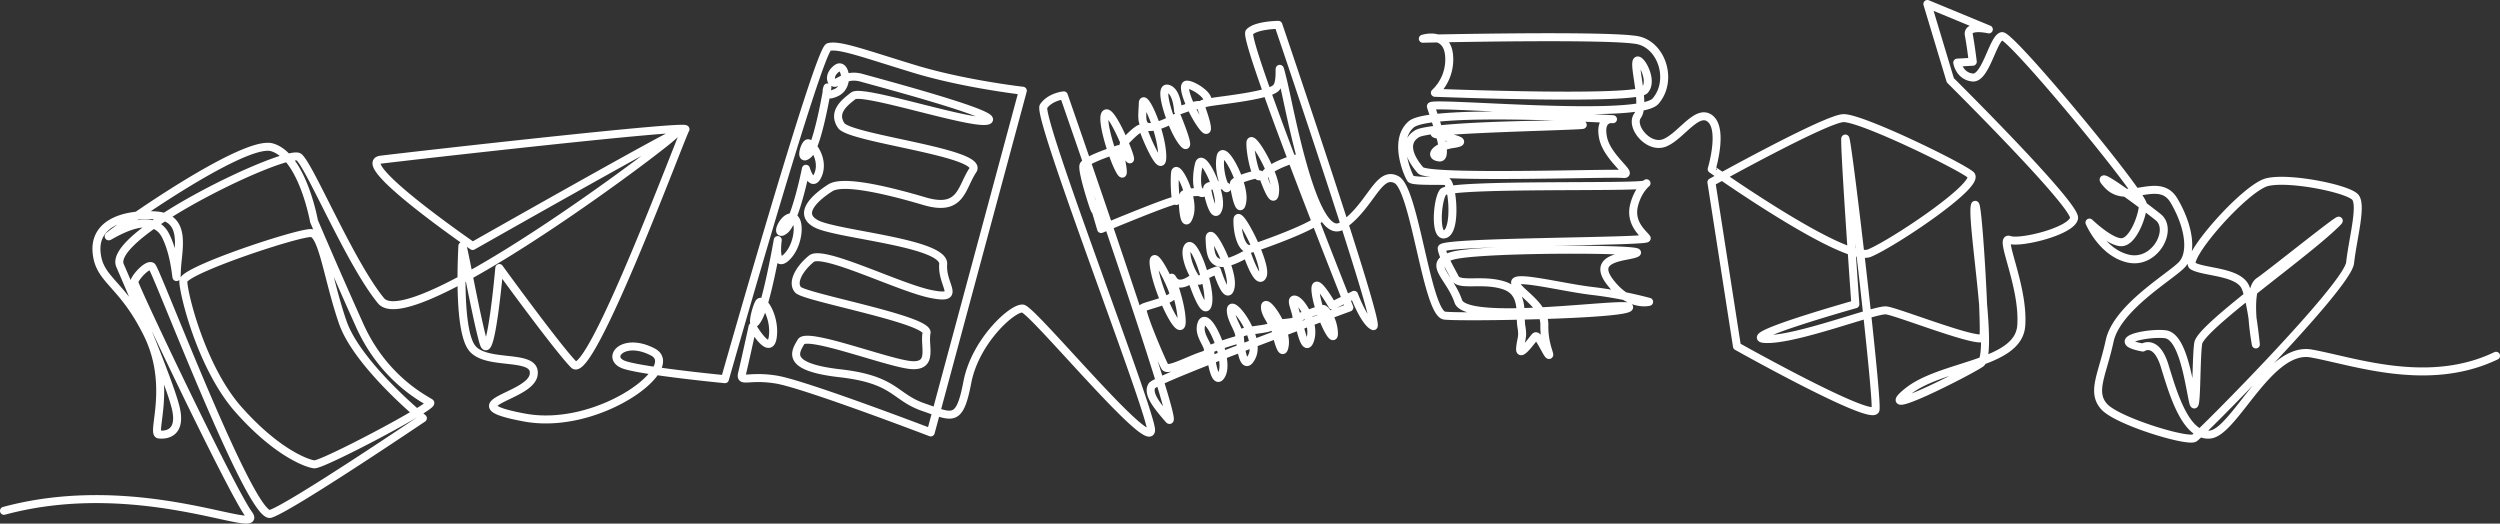 <svg xmlns="http://www.w3.org/2000/svg" viewBox="0 0 3131.7 655.88"><rect x="0" y="0" width="3131.7" height="655.88" fill="#333333" stroke="none"/><defs><style>.cls-1{fill:none;stroke:#fff;stroke-linecap:round;stroke-linejoin:round;stroke-width:10px;fill-rule:evenodd;}</style></defs><g id="Layer_2" data-name="Layer 2"><g id="Layer_1-2" data-name="Layer 1"><path class="cls-1" d="M5,639.89c170.76-46.14,328.41,34,306.5,4.15S168,358.54,168.2,353.45s16.5-23.63,22.08-19.6,123.84,317.32,148.4,309.87S529.73,523.89,529.73,523.89s-82.16-67.23-100.46-120.36S404.24,293.6,390,292,230.1,338.38,229.65,351.93s22.13,108,69,161,85,67.61,95,68.74S544.49,508.54,538.9,504.5s-57.66-28.69-88.34-96.86-57.2-130.56-57.2-130.56-14.49-81.43-52.63-92.55c-13.62-4-45.67,10.31-80.47,29.86-62.63,35.21-134.16,87.53-122.94,81.14,17.46-9.9,55.23-29.39,70-.54s13.39,69.53,14.23,44.11,13.63-66.42-26.23-69.25-77.41,9.89-74.35,45.92,31.57,37.6,63.66,102.49,4.4,124.87,14.37,126,28.65-1.86,21.12-33.4-52.5-138.77-69.74-178.15S360.67,185.1,374.55,196.85s64.21,133,102.68,179.82S860.08,162.22,845.68,167.35s-253.61,140.8-253.61,140.8S441.32,204.44,477.1,200s386-44.25,381.56-38S739.6,477.93,718.83,456.85s-93.37-121.12-93.37-121.12-10.94,124.58-20,92.93-26.06-127-26.27-120.27-6,103,11.78,127.13,82.6,6,77.46,34.33-103.9,35.86-11.6,53.15,198.85-62.5,160.89-82.13-60.18,8.47-34.73,16.47S908.09,475,908.09,475s117.07-412.46,130-416.06,45.28,8.53,107.35,27.43,135.82,27.29,135.82,27.29L1165.92,541.68s-158.13-60.5-193.64-66.24-45.79,5-42.56-8.24,13-58,13-58,21.74,38.18,25.31,13.08-12.83-50.73-17.33-42.75-11.06,37.82-.53,18.63,24.13-97.45,24.13-97.45-5.31,36.74,10.8,21.59,18.46-48.8,7.1-50.09-22.11,26.33-9,15.93,26.36-76.7,26.36-76.7,7.81,26.32,15.47,6.85c.31-.79.58-1.58.82-2.38,5.52-18.72-9.85-37.56-14-36.4-4.31,1.21-10.65,24.21,1,13.67s23.68-83.67,23.68-83.67-6.1,14.54,11.21,6.36,11-37.67.83-30.37-9,17.59-3.35,18.23,14.56-11.88,34.32-6.25,176.57,47.17,157.91,53.51-156.86-39.85-168.48-31-26.19,20.73-15.26,37.21,179.83,34,165,56S1204.65,265.8,1158,252s-101.79-26.83-117.74-16.78-43.63,32.34-16.93,45.56,160.33,23.31,158.19,50.22,24.44,45.22-15.25,37.31-135.26-56.11-149.84-44.2S991.4,353.54,999.68,363s164.33,37.36,161,54,8.86,41.8-18.2,40.43-131.45-42.15-138.94-29.4-20.85,31.64,48.82,39.56,67.65,29.8,104.4,42.48,45.1,20.43,55-31.17,56.63-93.81,69.42-92.37S1449,577,1441.67,536.23s-143.09-390.87-134.44-403.11,25.37-13.64,25.37-13.64,147.88,424.48,131.62,406-27-33-21.23-42.27,247.29-98,247.29-98-133.74-336.08-125.19-345,36.3-9.07,36.3-9.07,130,382,118.94,377.39-24.12-39.2-24.12-39.2L1669,382.83s-24-42.51-20.94-16.74S1671.52,434,1671,417.31s-10.42-29.92-13.2-30.23S1626,397.84,1626,397.84s8.13,48.46,15.1,28.24-10.87-49.87-19.2-50.82,8.68,25.31-.65,27.56-24.15,1.67-24.24,5,9.11,46.38,12.4,24.63-24.52-60.27-24.81-48.14,15.23,22.72,4.94,26-36.26,3.62-36.4,9.14,3.4,51.27,15.12,27.16-26-73.72-26.42-58.3,19.58,34.29,5.57,38.23-31.81,10.76-31.81,10.76,5.24,51.5,15,31.58-18.42-81.72-25.35-63.71,19.57,34.29,1.8,40-44.11,20.44-47.68,14.5-31.63-71.08-27.85-73.95,39.21-9.92,38.48-17.74-29.86-67.47-24.24-32.59,35.72,93.6,34.55,65.82-17.93-62.83-10.8-51,23.2-.68,23.2-.68,16.37,50.49,20.56,31.08-17.47-81.54-25.14-71.36S1499,358,1503.8,350.79s20.69-12,20.69-12,12.9,41.25,17.11,20.73-26.81-79.25-26.34-60.44,3,29.05,14.09,30.32,32.74-11.74,32.74-11.74,13.84,41.34,19.73,27.64-31.29-86.35-31.69-69.85,5.54,39.27,16.74,36.12,86-29.95,86.18-38.77-30.67-74.07-30.67-74.07-43.83,12.66-38.6,26.49,13.12,32.38,13.58,12.57-30.66-72.94-31-58.66,7.2,47.13,12,41.06-32.55,5.12-32.66,9.52,7.28,43.86,10.58,22.16-24.16-73.33-27.39-55,6.38,42.63,8.33,38.44-24.89-5-25,.47,9.14,43,14.22,24.78-20.48-71.82-24.6-54.65-2.77,37.2,4.67,35.84-22.17-2.53-24.15,2.77.68,47.53,7.72,25.15-16.88-67-18.15-52.82.89,38.72,1.92,34.42-94.51,35.62-94.51,35.62-13.65-46.81-8.58-27.47-16.46-44.92-13.49-52.3,44.06-20.36,44.06-20.36,10.93,44.27,1.18,26.61-25.12-69-16.71-71.36,34.54,62.36,29.11,57.33-12.6-14.67-4-23.62,20-19.77,21.64-13,25.31,62.41,23.33,30.2-24-77.66-24.35-63.38-3.52,29.34,8.52,29.61,34.58-12.59,34.58-12.59,20.11,48.59,6.63,31.61-30.69-69.6-18.71-67.14,13.2,27.94,13.2,27.94,26.17-10.24,27.94-6.73,15.62,42.55,3,26.79-28.32-52.8-20-53,29.26,14.34,25.41,20.51-14,3.92,7.39.84,70.57-8.49,79.11-17.43.11-42.93,8.54-8.94,38.64,206.14,74.44,181.51,45.15-69.86,68-57.33,37.89,167.66,60.08,170.19,225.23-.91,231-10.2-203.48,23.26-213.9-7.75-40.64-47.69-7.06-57.12,239.17-9.22,230.72-3.56-58.42,3.28-34.1,35.85,49.5,25.5,49.5,25.5a510.44,510.44,0,0,0-71.06-13.6c-37.88-4.31-104.22-21.79-96.17-8.72s36.48,27.34,36,51.57S1943,446,1940.2,444.6s-13.32-26.93-17.12-23-20.07,27.57-18.85,14.44,4-12.81,1.52-27.45,4.64-42.55-22-51.11-55.64,1.4-61-9.14-16-28.32-16.77-37.24,259.5-8,256.82-12.72S2041,280.51,2047,256.94s21-30.68,13.5-26-245.29-1.44-253,9.81S1797,300.19,1811,293s8-65.27.56-66.11-41.69.77-44.39-2.85-23-47.8.63-68.24,252.76-6.49,252.76-6.49-17.51-3.09-12.51,22.79,39.72,47.48,25,45.8-243.61,6.46-253.55-4.59-24.23-33.62-4.51-45.69,235.33-12.87,204.75-10.85-202.78,5.57-180.7,11.39,42.37,9.21,21,12.29-30.9,15.22-17,16.8-8.9-57.19-10.59-64,259.58,18.52,281.37-6.51,8.81-68.3-20.61-76-270.87-2.22-270.87-2.22,29.82-9.81,32.84,20.23a57.31,57.31,0,0,1-17.72,47.5s250.48,9.79,262.77-3.12-8.28-46-10.36-35.28,10.89,54.05,1.38,67.28,13.91,42.31,34.44,33.65,40.68-43.82,57-29.85,1.5,62.93,1.5,62.93S2311.21,330,2342,317s140.36-86.52,126.69-98-137.36-71.75-159.56-71-165.28,80.29-165.28,80.29l32,205.53s170.51,95.65,173.59,79.43-37.59-361.64-38-338.58,12.73,206.45,12.73,206.45-150.87,42.47-112,43.58,136.87-37.44,150.73-35.87,118.65,43.3,121.6,33.7-7.71-189.42-10.95-163.35,24.46,184.76,7.59,196.1-134.71,70.88-92.36,35.9,139.54-33.85,143.19-83.12-28.55-112.44-14.77-107.56,77.89-11,80.94-27.15-155-172.79-155-172.79L2414.37,5l77,31.82s-27.59-6.43-25.06,7,4.94,33.52,4.94,33.52l-19.42,1.08s2.47,16.77,19.06,18.66,25.84-49.79,36.95-51.82,176.76,198.24,176.55,211.43-11.84,44.91-25.74,46.64-41.2-24.51-41.2-24.51,16,38.17,49.17,45.25,56.09-36.6,36.93-52S2615.9,206,2640.43,231.9s64-12.53,82.86,19.34,23.9,65.49,9.79,80.42-81.36,53.6-90.4,95.6-23.28,63.61-6.93,82,104.83,45.08,113.26,39.4,191.71-190.11,194.92-219.5,14.9-71,6.75-81.81-82.77-25.93-110.58-19.19-106.91,96.86-93.17,105,58.15,6.61,66.15,27.36,12.77,70.94,12.77,70.94-12.82-67.64,4-79,134.71-106.92,89.75-65.82S2756.78,410.44,2753.69,430s-1.52,95.91-6.71,72.12-12.57-80.93-34.74-83.45-72.32,8.33-28,16.68c0,0,16.85-11.34,27.4,23s26.33,89.16,56.93,86,73.95-110.87,126.54-101.57,146.12,43.91,231.63,2.9"/></g></g></svg>